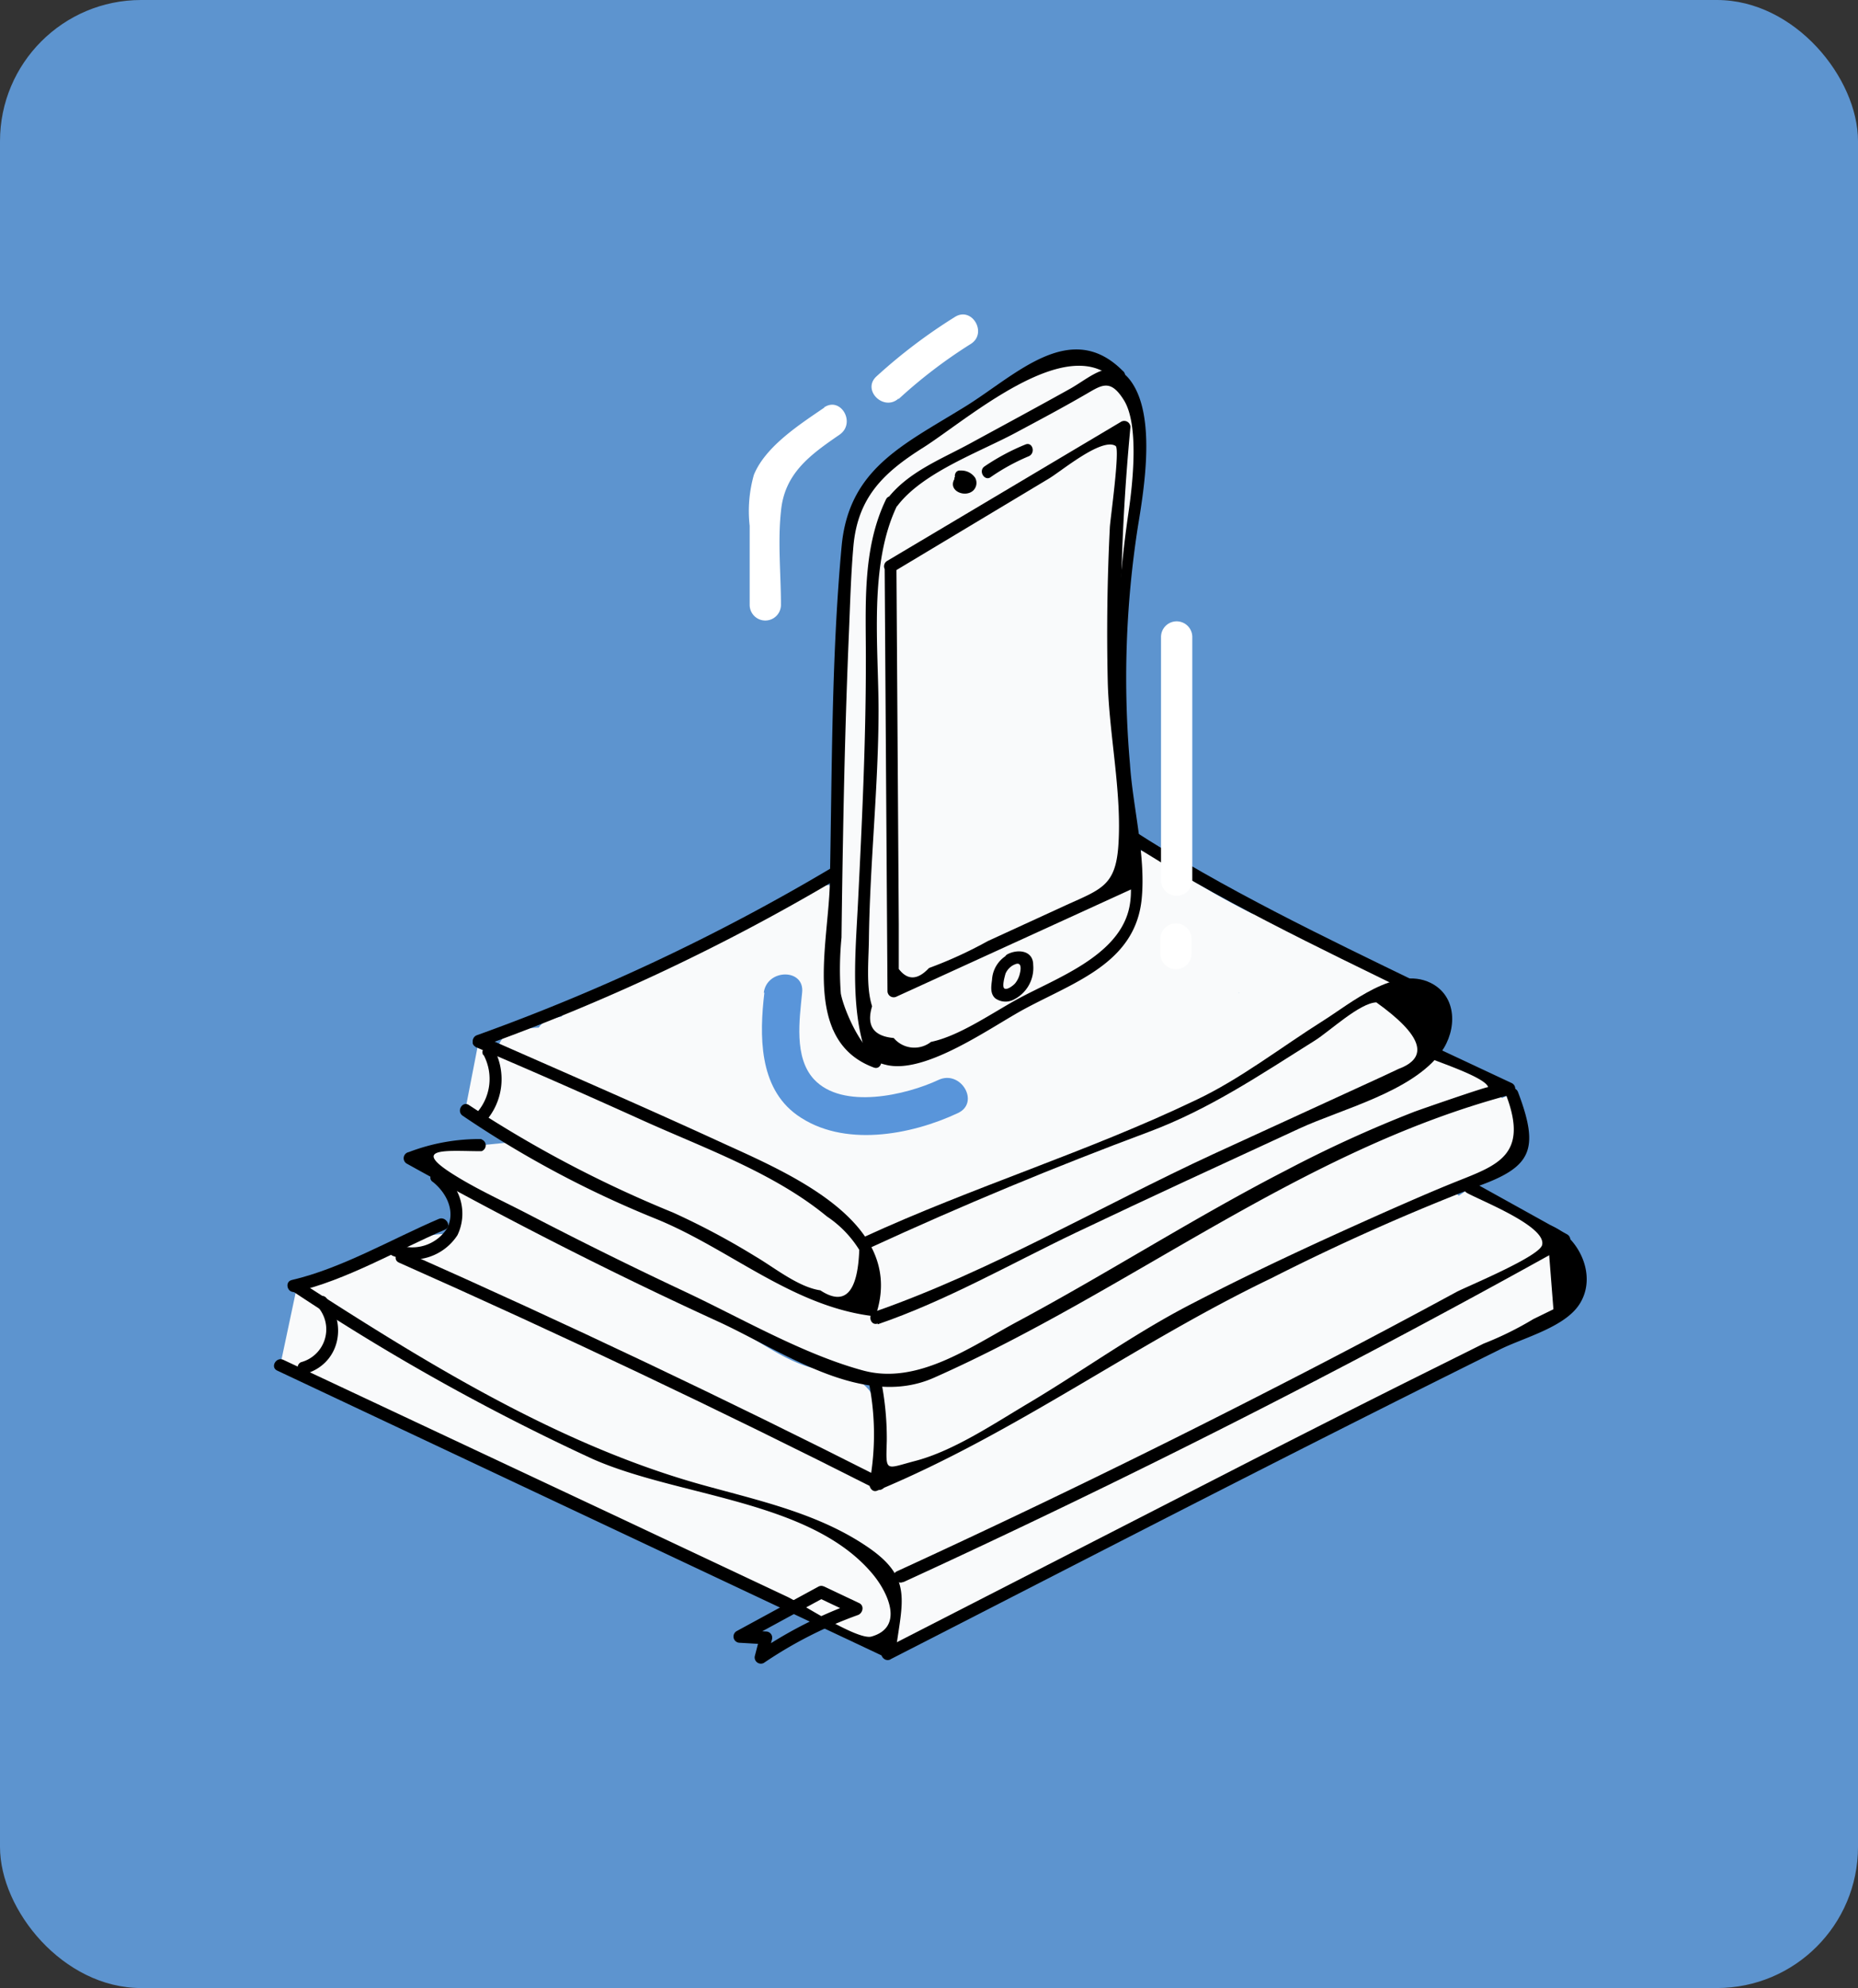 <svg xmlns="http://www.w3.org/2000/svg" viewBox="0 0 158 169"><rect x="0" y="0" width="158" height="169" fill="#333333" stroke="none"/><defs><style>.cls-1{fill:#fff;}.cls-2{fill:#5d94cf;}.cls-3{fill:#f9fafb;}.cls-4{fill:#5995da;}</style></defs><title>bluebooks</title><g id="Layer_2" data-name="Layer 2"><g id="homepage"><path class="cls-1" d="M64.41,141.22l6-2.91c1.54-.75.19-3-1.34-2.3l-6,2.91c-1.54.75-.19,3,1.34,2.3Z"/><rect class="cls-2" width="158" height="169" rx="12" ry="12"/><path class="cls-3" d="M40.2,105.36c-3.81-1.69-8.08,1.72-11.74,2.78a1.51,1.51,0,0,0-.66,2.51c6.39,5.72,15.33,9.92,23.14,13.35s18,3.05,24,9.83a1.51,1.51,0,0,0,2.56-1.06,32.3,32.3,0,0,0-1.64-7.59c-.28-.81-1.38-1.53-2.2-.9a4.91,4.91,0,0,0-2.11,5.39c.25,1.37,2.08,1.33,2.74.36,3.51-5.18-10.09-6.21-12.46-6.8-10.28-2.55-19.73-8.2-28.55-14v2.59l3.45-1.61-2.2-1.69c-.36.88-.82,1.48-.19,2.47s3.79.82,4,1.89l1.85-1.85-2.2-1.65-2.12,2.12c4.58,4.43,10.4,6.55,15.79,9.75,2.34,1.38,4.37,2.8,7,3.43,3.92.91,8,.29,11.38,3.11,1.2,1,3.42-.33,2.36-1.82-3.28-4.56-9.69-5.84-14.86-7-3.53-.8-5.53-3-8.47-4.82-3.52-2.13-8.14-3-11-6l-.66,2.51c6.38-1.55,13.43,6.86,18.76,9.32s11.31,2.68,16.33,5.9a1.51,1.51,0,0,0,2.26-1.3c.15-3.17.67-6.53-2.85-7.71a1.51,1.51,0,0,0-1.85,1,11.18,11.18,0,0,0-.25,4.23l2.8-.76c-1-1.35-1.69-2.57-3.19-3.27-.37-.17-9.76-.85-5.91,0A29.73,29.73,0,0,1,59,116.34a55.05,55.05,0,0,1-10.05-5.12c-1.45-1-2.85-2-4.23-3-2.89-2.2-2.88-3.52-3.12-6.78l-2.8.76A50.36,50.36,0,0,0,51,114.49c4.4,3,11.1,7.93,16.76,7.51a1.51,1.51,0,0,0,.76-2.8c-4.17-3.09-9.07-4.91-13.29-7.91-1.88-1.34-3.61-2.88-5.47-4.26s-4.86-2.42-6.23-4.38l-1.69,2.2c6.3,2.27,12.09,6.64,17.9,9.91,3.62,2,7.71,5.19,12,4.56,1.9-.28,1.09-3.17-.8-2.89-2.62.38-6-2.19-8.13-3.37-2.4-1.31-4.75-2.69-7.11-4.07-4.24-2.48-8.46-5.35-13.1-7a1.51,1.51,0,0,0-1.69,2.2c1.16,1.67,2.35,2.28,4.13,3.32a69.06,69.06,0,0,1,6.79,5c4.74,3.63,10.35,5.75,15.14,9.29l.76-2.8c-4.87.36-11.35-4.38-15.24-7.1a45.89,45.89,0,0,1-11.16-11.26c-.79-1.07-2.92-.89-2.8.76.23,3.12-.35,4.81,1.88,7.24,2.4,2.62,6.15,4.77,9.17,6.56a66.23,66.23,0,0,0,10.1,4.64,19.93,19.93,0,0,0,5.07,1.55c2.1.21,3.86-.48,5.32,1.51.76,1,3,.89,2.8-.76A6.58,6.58,0,0,1,73,118.7l-1.85,1c1.21.41.68,4,.64,4.82l2.26-1.3c-6.45-4.13-14.33-4.2-20.79-8.49-4.67-3.1-10.49-8.52-16.62-7a1.51,1.51,0,0,0-.66,2.51c2,2.11,4.64,3.08,7.24,4.33,3.38,1.61,5.79,3.88,8.91,5.77,5.29,3.21,13.74,1.59,17.74,7.17l2.36-1.82c-4.83-4.09-11.14-2.46-16.45-5.41-5.91-3.29-12.87-6.14-17.76-10.87-1.41-1.36-3.36.67-2.12,2.12A7.89,7.89,0,0,0,39.45,114c1.13.44,2.08-.84,1.85-1.85-.34-1.5-1-3.06-2.83-3.19-2-.15-1.72,2.14-1,.43.55-1.35-1.17-2.17-2.2-1.69l-3.45,1.61a1.51,1.51,0,0,0,0,2.59,143.65,143.65,0,0,0,20.45,11.46,55.06,55.06,0,0,0,8.82,2.8c1.16.29,10.24,3,10.66,2.39l2.74.36.73-2L73,126a27.79,27.79,0,0,1,1.53,6.8l2.56-1.06c-2.54-2.85-5.53-3.79-8.79-5.54-3.6-1.93-7.18-1.95-11.08-3-5.12-1.43-9.82-4.18-14.47-6.68-4.43-2.38-9.05-4.55-12.82-7.93L29.26,111c1.71-.5,8.11-3.67,9.43-3.09,1.75.78,3.28-1.81,1.51-2.59Z"/><path class="cls-3" d="M76.43,127.89c8.41-1.48,15.8-7.56,23-11.74q5.84-3.37,11.71-6.69c4.09-2.31,8.36-3.73,12.61-5.61l-1.51-2.59a52.4,52.4,0,0,0-7.15,4.56,73.78,73.78,0,0,1-7.42,4.74c-4.33,2.58-8.81,4.88-13,7.75-2.19,1.5-4.35,3.06-6.65,4.4a36.13,36.13,0,0,1-5.47,2.67c-1.46.55-3.44.66-4.76,1.39-2.2,1.23-2.47,3.28-1.61,5.69a1.52,1.52,0,0,0,2.2.9,50.1,50.1,0,0,1,10.46-5.65c1.78-.7,1-3.6-.8-2.89a53.5,53.5,0,0,0-11.18,6l2.2.9c-.77-2.15-.4-1.58,1.12-2.39,1.11-.59,2.71-.83,3.92-1.31a40,40,0,0,0,5.42-2.67c4.12-2.43,7.85-5.47,12-7.88,3.23-1.88,6.62-3.44,9.88-5.24,4.36-2.41,7.91-6,12.35-8.34,1.74-.93.21-3.35-1.51-2.59-3.76,1.66-7.49,2.76-11.11,4.76-3.88,2.14-7.72,4.38-11.56,6.59-7.4,4.25-15.46,10.89-24,12.39-1.9.33-1.09,3.23.8,2.89Z"/><path class="cls-3" d="M105.19,105.46c5.71-3.86,14.12-9.77,21.23-9.86a1.5,1.5,0,0,0,0-3c-7.79.09-16.53,6.07-22.75,10.27-1.59,1.07-.09,3.67,1.51,2.59Z"/><path class="cls-3" d="M110.6,117.08c-6.94,2-13.76,6.37-20.22,9.6-3.92,2-7.89,3.86-11.77,5.91-3.57,1.88-1.95,1.86-3.27,5.34-.48,1.27,1.15,2.3,2.2,1.69,7.53-4.31,14.72-9.1,21.9-14a1.51,1.51,0,0,0-.76-2.8,29.49,29.49,0,0,0-10.08.68c-1.66.42-6,1.51-7.08,3.09-1.9,2.89,2.46,4.2,4.66,4,1.91-.17,1.93-3.17,0-3-3.24.29,4.08-1.42,4.81-1.55a27.29,27.29,0,0,1,7.7-.22l-.76-2.8c-7.19,4.86-14.37,9.64-21.9,14l2.2,1.69c0-.07.5-3,.51-3,.54-.64,4-1.82,4.76-2.19l10.06-5c5.64-2.83,11.79-6.73,17.84-8.47a1.5,1.5,0,0,0-.8-2.89Z"/><path class="cls-3" d="M60.53,95.19,44.61,88l-.36,2.74c5-1.68,10.08,3.41,14.35,5.22,3.46,1.47,5.68.58,9.24.07,1.83-.26,1.1-2.75-.4-2.95-1.73-.23-3.26-.1-5-.17-2.84-.11-4-.89-6.36-2.2a52.14,52.14,0,0,0-8.59-4v2.89c3.83-1.32,6.8,2,10.08,3.29a20.06,20.06,0,0,0,8.13,1.33c1.37,0,2.19-2.16.76-2.8-3.37-1.49-6.61-1.77-9.89-3.66-2.46-1.43-4.56-2.54-7.51-2.25l.4,2.95A180.33,180.33,0,0,0,71.16,78l-2.26-1.3c-.19,1.79-.37,3.58-.58,5.37-.32,2.78,0,4.38-2.58,6s-3.08,1.11-5.87-.16a28,28,0,0,1-3.94-2.28v2.59a42.33,42.33,0,0,1,12.42-6.59l-1.9-1.45c0,1.87,0,4.64-1.32,6.16q-.29,2.39-2.48,1a4.37,4.37,0,0,1-3.1-1.2l.3,2.36c2.13-1.76,4.31-3.42,6.58-5l-2.26-1.3C64,84.63,62.33,86,62.57,88.42L64.47,87l-.93-.8-2.05,2.05a58.73,58.73,0,0,1,10,6.9,1.51,1.51,0,0,0,2.36-1.82L71,87.74,68.9,89.8l6.17,3.9V91.11L74,91.54l.76,2.8,10.6-5.06-1.51-2.59A14.24,14.24,0,0,0,79.1,90.6a1.51,1.51,0,0,0,1.46,2.51,17.31,17.31,0,0,1,6.09-.48l-.4-2.95-3.88,1.5c-1.19.46-1.64,2.67,0,2.89,4.8.66,9-.47,13.74-1.28,4.06-.7,8.32,0,11.64-2.75,1.21-1-.1-2.85-1.46-2.51-3.57.9-6.35,2.68-10.22,2.59a17,17,0,0,1-5.61-.77C89.43,89,86,88,88.64,87.31L87.18,84.8c-5.48,6.8,14.56,6.74,18.27,3.4a1.51,1.51,0,0,0-1.06-2.56,86.38,86.38,0,0,1-11.24,0c-3.37-.07-1.12.16-.38-.6.45-.47,2-1.36,2.52-1.81,2.9-2.62,4.24-6.11,3-9.88-.61-1.82-3.48-1.06-2.89.8a10,10,0,0,1-2,10,1.51,1.51,0,0,0,1.46,2.51l1.44-.23c1.66-.26,1.28-3.09-.4-2.95a8.58,8.58,0,0,0-3.9,1c-1.4.62-.64,2.82.76,2.8A110.45,110.45,0,0,0,104,86.56a1.5,1.5,0,0,0,0-3c-2.69-.23-4.83-1.73-7.57-1.53-1.39.11-2.16,2-.76,2.8a7,7,0,0,0,5.75.67,1.51,1.51,0,0,0,0-2.89,7.5,7.5,0,0,0-8.31,1.53l2.51,1.46,1-6.11-2.74.36c2.42,4.68,3.51,4.42,8.76,4.77a1.51,1.51,0,0,0,1.3-2.26A26.38,26.38,0,0,0,102,80.47c-1.77-1.93-2-4.14-2.67-6.59l-2.2,1.69A63.3,63.3,0,0,0,106.46,81l.36-2.74c-2.68.43-4.81-1.61-7.13-.51A1.53,1.53,0,0,0,99,79.43a4.9,4.9,0,0,0,1.88,2.81A29.28,29.28,0,0,0,107.2,85c-.57-1.22-2.41-.8-2.74.36-.68,2.35-.53,6.28,3,5.83,2.72-.35,3.13-3.43,1.3-5l-.66,2.51,1.6.18-1-1.85-.27,1a1.51,1.51,0,0,0,2.51,1.46l2.13-1.9a1.51,1.51,0,0,0-.3-2.36c-.64-.31-6.48-3.27-3.26-2.83q2,2.23,2.4.74l-2.55-1.54-1.16,2.74c.65.21,4.68,1.34,4.64,1.28,1,1.62,3.63.12,2.59-1.51-1.62-2.54-3.8-1.81-6.44-2.66-1.65-.53-2.58,1.88-1.16,2.74,1.87,1.14,5.85,4.66,7.79,1.78s-1.73-5-3.81-5.85c-1.87-.78-6.25-2.15-7.21.76s4.66,6,6.64,6.95l-.3-2.36-2.13,1.9,2.51,1.46.27-1a1.53,1.53,0,0,0-1-1.85,4.42,4.42,0,0,0-3.2-.18,1.51,1.51,0,0,0-.66,2.51l.67-2.14-2.74.36.28.6a1.48,1.48,0,0,0,1.3.74h.66a1.47,1.47,0,0,0,1.3-.74,3.52,3.52,0,0,0,.25-3.36c-1.09-2.3-6.13-2.89-6.5-5.08l-.69,1.69c-.68.32,2.92,1,2.89,1a11.51,11.51,0,0,0,3.53-.22A1.51,1.51,0,0,0,108,78.4,63.3,63.3,0,0,1,98.61,73c-1.11-.78-2.52.5-2.2,1.69.53,2,.77,4.83,2,6.58.77,1.12,2.12,1.55,2.93,2.61l1.3-2.26c-2.84-.19-4.71-.47-6.17-3.28-.56-1.07-2.54-.93-2.74.36l-1,6.11a1.51,1.51,0,0,0,2.51,1.46Q98,84,100.64,85.5V82.61l-3.44-.37L96.44,85c2.64-.2,5,1.3,7.57,1.53v-3a110.45,110.45,0,0,1-11.24.74l.76,2.8,2.39-.6-.4-2.95-1.44.23,1.46,2.51a13,13,0,0,0,2.74-12.9l-2.89.8c2.11,6.34-3.64,6.39-6.38,9.75a2.81,2.81,0,0,0-.69,2.87c1.54,3.89,13.41,2.13,16.09,1.84l-1.06-2.56c-1.88,1.69-5.23,1.43-7.56,1.4-.76,0-6.28-.78-6.47-.55a1.51,1.51,0,0,0-1.46-2.51c-1.57.42-3.53.66-3.92,2.48s1.63,3.62,3.06,4.42c2.54,1.42,6.23,1.71,9.09,1.82,4.36.17,7-1.68,11-2.7l-1.46-2.51c-2.4,2-6.46,1.31-9.44,1.81-4.39.74-8.49,2.07-13,1.45v2.89L87,92.57a1.51,1.51,0,0,0-.4-2.95,19.22,19.22,0,0,0-6.89.59l1.46,2.51a12.73,12.73,0,0,1,4.12-3.45c1.72-.92.21-3.41-1.51-2.59l-10.6,5.06a1.51,1.51,0,0,0,.76,2.8,3.91,3.91,0,0,0,2.6-.84,1.52,1.52,0,0,0,0-2.59l-6.17-3.9c-1.34-.85-2.7.79-2.05,2.05l2.85,5.56L73.57,93A62.65,62.65,0,0,0,63,85.63a1.51,1.51,0,0,0-2.05,2.05,3.89,3.89,0,0,0,2.72,2.18,1.51,1.51,0,0,0,1.9-1.45c-.2-2,1.47-4.12,1.62-6.17A1.51,1.51,0,0,0,64.93,81c-2.48,1.72-4.86,3.54-7.19,5.47a1.51,1.51,0,0,0,.3,2.36c2.33,1.53,5.49,3.52,8.1,1.63s3.25-7.26,3.31-10.24a1.51,1.51,0,0,0-1.9-1.45,44.88,44.88,0,0,0-13.14,6.89,1.53,1.53,0,0,0,0,2.59c3.12,2.08,9.92,6.18,13.65,3.71,4-2.66,3.39-11.15,3.83-15.24.13-1.18-1.35-1.81-2.26-1.3a174.52,174.52,0,0,1-21,10.15c-1.42.57-1.44,3.12.4,2.95,3.48-.34,5.61,1.95,8.49,3.33,2.36,1.13,5,1.12,7.39,2.18l.76-2.8c-5.39.12-8.26-2.45-12.89-4.25a8.3,8.3,0,0,0-6.12-.27,1.51,1.51,0,0,0,0,2.89c3.89,1.37,7,3.76,10.73,5.35,3.23,1.4,6.6.67,10,1.12L67,93.08c-3.2.46-5.51,1-8.58-.6-2-1.05-3.95-2.26-6-3.24-3-1.43-5.71-2.55-9-1.44-1.1.37-1.62,2.17-.36,2.74L59,97.78c1.74.79,3.27-1.79,1.51-2.59Z"/><path class="cls-3" d="M114.6,84.46a3.11,3.11,0,0,1,.7.26,4.64,4.64,0,0,0,1.12.38,1.54,1.54,0,0,0,1.85-1,1.52,1.52,0,0,0-1-1.85c-.66-.1-1.07-.45-1.82-.64a1.5,1.5,0,1,0-.8,2.89Z"/><path class="cls-3" d="M106.59,80.54l.32,0q.29,0,.08,0c-.28-.19-.07,0,.08.12a4.4,4.4,0,0,0,1.35.71,1.51,1.51,0,0,0,1.85-1,1.53,1.53,0,0,0-1-1.85c-.05,0-.22-.1-.08,0l-.27-.16c.12.08,0,0,0,0a3.83,3.83,0,0,0-.47-.35,2.94,2.94,0,0,0-1.77-.32,1.53,1.53,0,0,0-1.5,1.5,1.52,1.52,0,0,0,1.5,1.5Z"/><path class="cls-3" d="M30,108.5l-.62,0q-.28,0-.06,0-.26-.08-.06,0a4.56,4.56,0,0,0-.77-.34,2,2,0,0,0-1.08.07,1.54,1.54,0,0,0-1,1.85,1.51,1.51,0,0,0,1.85,1,.91.91,0,0,1,.29-.07h-.8q-.18-.1.05,0l.49.21a2.74,2.74,0,0,0,.44.11,5.17,5.17,0,0,0,1.32,0,1.5,1.5,0,1,0,0-3Z"/><path d="M95.77,71.46c7.72,5,16.3,9.06,24.54,13.1.6.3,1.14-.61.53-.91-8.24-4-16.82-8.1-24.54-13.1-.57-.37-1.1.54-.53.91Z"/><path d="M40.84,89a175.8,175.8,0,0,0,30.3-14.25.53.53,0,0,0-.53-.91A174.35,174.35,0,0,1,40.56,88c-.63.23-.36,1.24.28,1Z"/><path class="cls-3" d="M74.29,116.93a20.85,20.85,0,0,1,.15,9.29c1.58-.65,4-1.66,6.78-3,9.63-4.65,10.64-6.7,18.05-10.69,7-3.75,24.85-12,28.34-12.85a3.25,3.25,0,0,0,1.66-1c.59-.7.36-1.72.17-2.86a10.89,10.89,0,0,0-.88-2.84"/><path d="M73.79,117.07a22.52,22.52,0,0,1,.15,9c-.06.34.23.82.65.65,11.82-4.91,22-12.53,33.5-18.05a189.47,189.47,0,0,1,17.58-7.83c4.53-1.63,5.29-3.07,3.42-8-.24-.63-1.25-.35-1,.28,1.91,5.06-.75,5.93-4.21,7.31-2,.8-4,1.68-6,2.56-5.55,2.47-11.06,5-16.47,7.81-4.84,2.48-9.16,5.62-13.81,8.4-3,1.77-6.48,4.14-9.8,5-2.55.67-2.47,1-2.39-1.71a25,25,0,0,0-.61-5.71c-.13-.66-1.14-.38-1,.28Z"/><path class="cls-3" d="M40.93,97.35a13.21,13.21,0,0,0-6,1.09A369.77,369.77,0,0,0,73.21,117a6.75,6.75,0,0,0,2.57.68,6.59,6.59,0,0,0,2.6-.74c17-7.57,31.89-19.92,49.9-24.45l-6.58-3"/><path d="M40.93,96.83a16.76,16.76,0,0,0-6.17,1.11.53.53,0,0,0-.13,1c8.64,4.8,17.45,9.29,26.43,13.4,5.53,2.53,12.29,7.47,18.36,4.78,16.72-7.41,31.09-19.29,49-24.05a.53.53,0,0,0,.13-1L122,89c-.61-.28-1.14.62-.53.91.81.37,4.86,1.68,5.08,2.51,0-.1-5.88,1.93-6.36,2.12a105.69,105.69,0,0,0-10.81,4.94c-7.78,4-15.17,8.75-22.9,12.89-4,2.16-8.49,5.39-13.1,4.13-5.11-1.39-10.33-4.44-15.12-6.69q-6.71-3.15-13.29-6.57c-2.17-1.13-4.49-2.17-6.54-3.48-3.63-2.32-.11-1.89,2.52-1.9a.53.53,0,0,0,0-1Z"/><path class="cls-3" d="M74.49,112.08a56.67,56.67,0,0,0,8.08-3.53c8.61-4.28,17.33-8.3,26.06-12.32L118,91.88a10.5,10.5,0,0,0,4-2.7c1-1.28,1.3-3.3.2-4.5-1.64-1.78-4.58-.57-6.62.73-4.72,3-7.33,4.56-11,7-3,2-4.38,2.21-11.55,5-4.63,1.78-11.23,4.45-19.31,8.2"/><path d="M74.63,112.58c5.84-2,11.28-5.13,16.85-7.79,6.3-3,12.65-5.92,19-8.85,3.61-1.67,9.63-3.12,12.08-6.51,1.35-1.87,1.38-4.75-.91-5.88-3-1.47-6.84,1.78-9.1,3.2-3.58,2.25-7.09,5-10.91,6.79-9.1,4.36-18.93,7.37-28.13,11.6-.61.28-.08,1.19.53.91q11.62-5.35,23.6-9.81c5.2-1.94,9.48-4.84,14.18-7.79,1.23-.77,3.8-3.19,5.22-3.24q5.85,4.19,1.88,5.66-1.34.64-2.69,1.25c-4.36,2-8.72,4-13.08,6-9.5,4.39-18.9,9.94-28.78,13.39-.63.22-.36,1.24.28,1Z"/><path class="cls-3" d="M40.7,88.54c2.84,1.22,6.46,2.79,10.66,4.65,4.78,2.11,1.56.7,7.67,3.46a69.6,69.6,0,0,1,10.52,5.49,12.91,12.91,0,0,1,4,3.85,5.79,5.79,0,0,1,.51,5.34c-5.23-.36-9.53-4.05-14.2-6.44-3.69-1.89-5.49-2.23-8.3-3.57a86.31,86.31,0,0,1-12-6.92"/><path d="M40.43,89c4.73,2,9.46,4.09,14.15,6.21,5.28,2.39,11.23,4.48,15.74,8.2a9.3,9.3,0,0,1,2.75,2.84q-.2,5.48-3.31,3.44c-1.87-.27-3.93-1.95-5.52-2.88a63.2,63.2,0,0,0-7-3.73,100.05,100.05,0,0,1-17.36-9.14c-.56-.38-1.09.53-.53.91a87.42,87.42,0,0,0,16.45,8.77c6.23,2.54,11.46,7.34,18.27,8.24a.53.53,0,0,0,.51-.39c2.34-7.9-8.17-12-13.72-14.57C54.25,93.87,47.61,91,41,88.08c-.61-.26-1.15.64-.53.91Z"/><path d="M33.92,107.33q20.54,9.12,40.6,19.27c.6.3,1.13-.6.53-.91Q55,115.54,34.45,106.42c-.61-.27-1.15.63-.53.91Z"/><path d="M36.78,100.45c1.19.94,2,2.53,1.22,4a3.52,3.52,0,0,1-4.26,1.33c-.64-.21-.92.8-.28,1A4.56,4.56,0,0,0,38.9,105a4.21,4.21,0,0,0-1.38-5.28c-.52-.41-1.27.32-.74.74Z"/><path d="M25.1,109.83c4.35-1,8.65-3.54,12.74-5.3.62-.27.08-1.17-.53-.91-4,1.71-8.27,4.21-12.49,5.19-.66.15-.38,1.17.28,1Z"/><path class="cls-3" d="M25.25,109.38a221,221,0,0,0,20.85,12,71.55,71.55,0,0,0,9.15,4c6.9,2.35,14.72,3.11,20.15,8a2.61,2.61,0,0,1,.86,1.15,2.82,2.82,0,0,1,0,1.14l-.63,4.76-51.79-24.4"/><path d="M25,109.84A189.59,189.59,0,0,0,50.34,124c7.31,3.26,18.6,3.49,23.87,9.81,1.34,1.61,2.67,4.52-.1,5.31-1.18.34-5.95-2.8-7.14-3.37l-14.29-6.73L24.1,115.6c-.61-.29-1.14.62-.53.91l51.79,24.4a.53.53,0,0,0,.79-.45c.58-4.36,1.48-6.31-2.32-8.92-4.15-2.85-9.14-3.94-13.92-5.26-12.34-3.39-23.72-10.45-34.4-17.34-.57-.37-1.1.54-.53.91Z"/><path d="M69.56,135.81l3,1.42.13-1a36.78,36.78,0,0,0-8.24,4.18l.77.59.43-1.65a.53.53,0,0,0-.51-.66l-2.21-.13.26,1,6.93-3.77c.59-.32.06-1.23-.53-.91l-6.93,3.77a.53.53,0,0,0,.26,1l2.21.13-.51-.66-.43,1.65a.53.53,0,0,0,.77.59,35.72,35.72,0,0,1,8-4.07c.39-.14.57-.75.13-1l-3-1.42C69.48,134.62,68.95,135.52,69.56,135.81Z"/><path class="cls-3" d="M75.47,140.6l23.67-12.11,5-2.56,6.23-3.18q11-5.57,22-11a2.37,2.37,0,0,0,1.79-2.64,7.26,7.26,0,0,0-.33-2.77,2.47,2.47,0,0,0-2.07-1.66"/><path d="M75.73,141.05c13.88-7.1,27.73-14.26,41.66-21.26q5.07-2.55,10.15-5.07c2-1,5.48-1.87,6.76-3.83,1.59-2.44-.06-5.75-2.4-6.7-.63-.26-.9.76-.28,1l.48,6.11-1.7.83a28.11,28.11,0,0,1-4.24,2.09l-6.77,3.37q-7.39,3.7-14.74,7.47L75.2,140.15c-.6.31-.07,1.21.53.91Z"/><path class="cls-3" d="M76.58,134q15.37-7,31.57-15.32,12.91-6.62,24.85-13.31L125,101"/><path d="M76.85,134.48q28.77-13.21,56.43-28.63a.53.53,0,0,0,0-.91l-8-4.44c-.59-.33-1.12.58-.53.91,1.2.67,6.77,2.84,6.39,4.42-.23,1-6.47,3.56-7.29,4q-7.93,4.3-16,8.42-15.62,8-31.57,15.32c-.61.28-.08,1.19.53.91Z"/><path class="cls-3" d="M95.12,31.91a5.15,5.15,0,0,0-3.63-2,5.37,5.37,0,0,0-2.89,1.27Q83,34.54,77.48,38c-1.88,1.19-3.84,2.51-4.73,4.55a11.27,11.27,0,0,0-.7,3.85c-.77,12.65-.92,25.33-1.07,38a5.91,5.91,0,0,0,.49,3.79,5.1,5.1,0,0,0,3,2"/><path d="M95.49,31.54C91,27,86.27,32,82,34.61c-5.24,3.23-9.82,5.26-10.43,11.82-.87,9.43-.81,19-1,28.5-.08,5.25-2.47,13.52,3.74,15.82.63.23.91-.78.28-1-1.37-.51-2.86-4-3.09-5.3a27.92,27.92,0,0,1,.06-4.75q.05-4.28.13-8.56c.1-5.7.25-11.4.49-17.1.11-2.53.17-5.07.39-7.59.37-4.22,2.61-6.31,6-8.44,3.73-2.38,12.16-9.8,16.21-5.71.48.48,1.22-.26.74-.74Z"/><path class="cls-3" d="M75.79,42.73A11.08,11.08,0,0,0,74.45,47a22.6,22.6,0,0,0-.22,4.24c-.1,2.87-.08,5.54-.09,10.92,0,4.8-.37,9.79-.49,11.53-.15,2.06-.21,4.13-.32,6.2-.15,2.52.35,5,.35,7.57a2.79,2.79,0,0,0,.71,2.22,2.59,2.59,0,0,0,2.12.25,33.71,33.71,0,0,0,8.21-3.45c1.89-1,4-2.08,7.66-4.18a8.6,8.6,0,0,0,2.76-2c2-2.41,1.44-5.82,1.26-7.11-.28-2-2.58-18.61-.06-29.14A25.07,25.07,0,0,0,96,33.87c-.21-1-.57-1.94-1.23-2.1a1.47,1.47,0,0,0-1.14.35c-.54.39-4.8,2.71-13.32,7.34C77.93,40.75,76.75,41.21,75.79,42.73Z"/><path d="M75.34,42.46c-2.07,4.3-1.69,9.19-1.71,13.85,0,6.84-.33,13.63-.67,20.46-.18,3.59-.55,7.7.24,11.22.34,1.52.6,2.17,2.18,2.54,3.38.8,8.94-3.26,11.78-4.78,4.26-2.29,9.41-3.91,9.93-9.37.35-3.67-.76-7.78-1-11.43a83.66,83.66,0,0,1,.67-20.16c.56-3.39,1.57-9.59-.67-12.49-1.59-2.06-3.36-.21-5.13.77-2.8,1.56-5.62,3.08-8.43,4.61-2.53,1.38-5.34,2.44-7.12,4.78-.41.54.5,1.06.91.53,2.2-2.89,7.14-4.61,10.25-6.31,1.87-1,3.75-2,5.6-3.07,1.45-.82,2.2-1.52,3.4.4,1.31,2.09.76,7.08.39,9.59a102.8,102.8,0,0,0-.19,28.33c.23,1.8.68,3.81.17,5.59-1.09,3.82-6.09,5.63-9.24,7.32-2.24,1.2-5.07,3.22-7.53,3.73A2.29,2.29,0,0,1,76,88.24q-2.59-.23-1.84-2.7c-.53-1.65-.29-3.92-.27-5.68.08-6.48.81-12.93.82-19.43,0-5.49-.85-12.42,1.58-17.45C76.53,42.39,75.63,41.85,75.34,42.46Z"/><path class="cls-3" d="M75.7,48.14,95.56,36.27A174.9,174.9,0,0,0,96,75.07L75.94,84.23Z"/><path d="M76,48.6,89.2,40.68c1.06-.63,4.5-3.52,5.67-2.77.39.25-.45,6.2-.49,6.9q-.33,6.55-.18,13.11c.11,4.53,1.22,9.48.9,14-.24,3.34-1.44,3.67-4.39,5L84,80a35.74,35.74,0,0,1-5,2.29q-1.45,1.55-2.57.08l0-3.8-.2-30.39a.53.53,0,0,0-1,0l.24,36.08a.53.53,0,0,0,.79.45l20.05-9.16a.51.51,0,0,0,.26-.45,182.17,182.17,0,0,1-.44-38.8.53.53,0,0,0-.79-.45L75.43,47.69A.53.53,0,0,0,76,48.6Z"/><path class="cls-3" d="M81.63,41a.26.26,0,0,0,.06.39.7.7,0,0,0,.44.07.55.55,0,0,0,.25-.06.4.4,0,0,0,0-.61,1.16,1.16,0,0,0-.67-.21"/><path d="M81.17,40.71c-.59,1,.87,1.63,1.58,1a.9.9,0,0,0,.17-1.1A1.42,1.42,0,0,0,81.7,40c-.67-.08-.67,1,0,1,.18,0,.25.11.36-.05s.1-.13,0-.11-.16.09,0,.32c.35-.58-.55-1.11-.91-.53Z"/><path class="cls-3" d="M84,40.09a17.15,17.15,0,0,1,3.34-1.81"/><path d="M84.26,40.55a17.59,17.59,0,0,1,3.21-1.76c.62-.25.35-1.27-.28-1a18.84,18.84,0,0,0-3.47,1.86c-.55.38,0,1.29.53.91Z"/><path class="cls-3" d="M86,81.61a2.17,2.17,0,0,0-.86.81,3.93,3.93,0,0,0-.28,1.5.81.81,0,0,0,0,.42.65.65,0,0,0,.63.27,1.85,1.85,0,0,0,1.41-.9,3.15,3.15,0,0,0,.42-1.66.64.64,0,0,0-.06-.37.8.8,0,0,0-.64-.28A1.26,1.26,0,0,0,86,81.61Z"/><path d="M85.7,81.16a2.59,2.59,0,0,0-1.34,2.13c-.07.54-.18,1.18.28,1.58a1.5,1.5,0,0,0,1.47.15,3,3,0,0,0,1.75-3c0-1.22-1.29-1.36-2.17-.91-.6.31-.07,1.22.53.91s.64.18.51.72a2,2,0,0,1-.42.87c-.16.17-.63.55-.88.43s0-1,.08-1.28a1.51,1.51,0,0,1,.72-.75C86.82,81.73,86.29,80.83,85.7,81.16Z"/><path d="M25.86,116.82c3-.8,3.72-4.18,1.9-6.47-.42-.53-1.16.22-.74.74a2.89,2.89,0,0,1-1.43,4.71.53.53,0,0,0,.28,1Z"/><path d="M41.13,89.69a4.34,4.34,0,0,1-.62,4.94c-.45.5.29,1.24.74.74A5.41,5.41,0,0,0,42,89.16c-.31-.6-1.22-.07-.91.53Z"/><path class="cls-1" d="M70.11,34.64c-2.1,1.44-5,3.29-6,5.72a11.27,11.27,0,0,0-.36,4.34l0,6.72a1.33,1.33,0,0,0,2.66,0c0-2.6-.28-5.35,0-7.94.29-3.25,2.5-4.82,5-6.54,1.4-1,.07-3.27-1.34-2.3Z"/><path class="cls-1" d="M76.42,33.92a42,42,0,0,1,6.13-4.68c1.45-.91.11-3.21-1.34-2.3A45.8,45.8,0,0,0,74.53,32c-1.26,1.16.62,3,1.88,1.88Z"/><path class="cls-4" d="M65,84.39c-.42,3.58-.5,8.05,2.78,10.4,3.9,2.79,9.67,1.71,13.68-.17,1.9-.89.25-3.7-1.65-2.82-2.73,1.28-8.17,2.57-10.6-.06-1.71-1.86-1.22-5.08-1-7.35.24-2.08-3-2.06-3.26,0Z"/><path class="cls-1" d="M98.73,54.15V74.82a1.33,1.33,0,0,0,2.66,0V54.15a1.33,1.33,0,0,0-2.66,0Z"/><path class="cls-1" d="M98.67,79.83v1.23a1.33,1.33,0,0,0,2.66,0V79.83a1.33,1.33,0,0,0-2.66,0Z"/></g></g></svg>